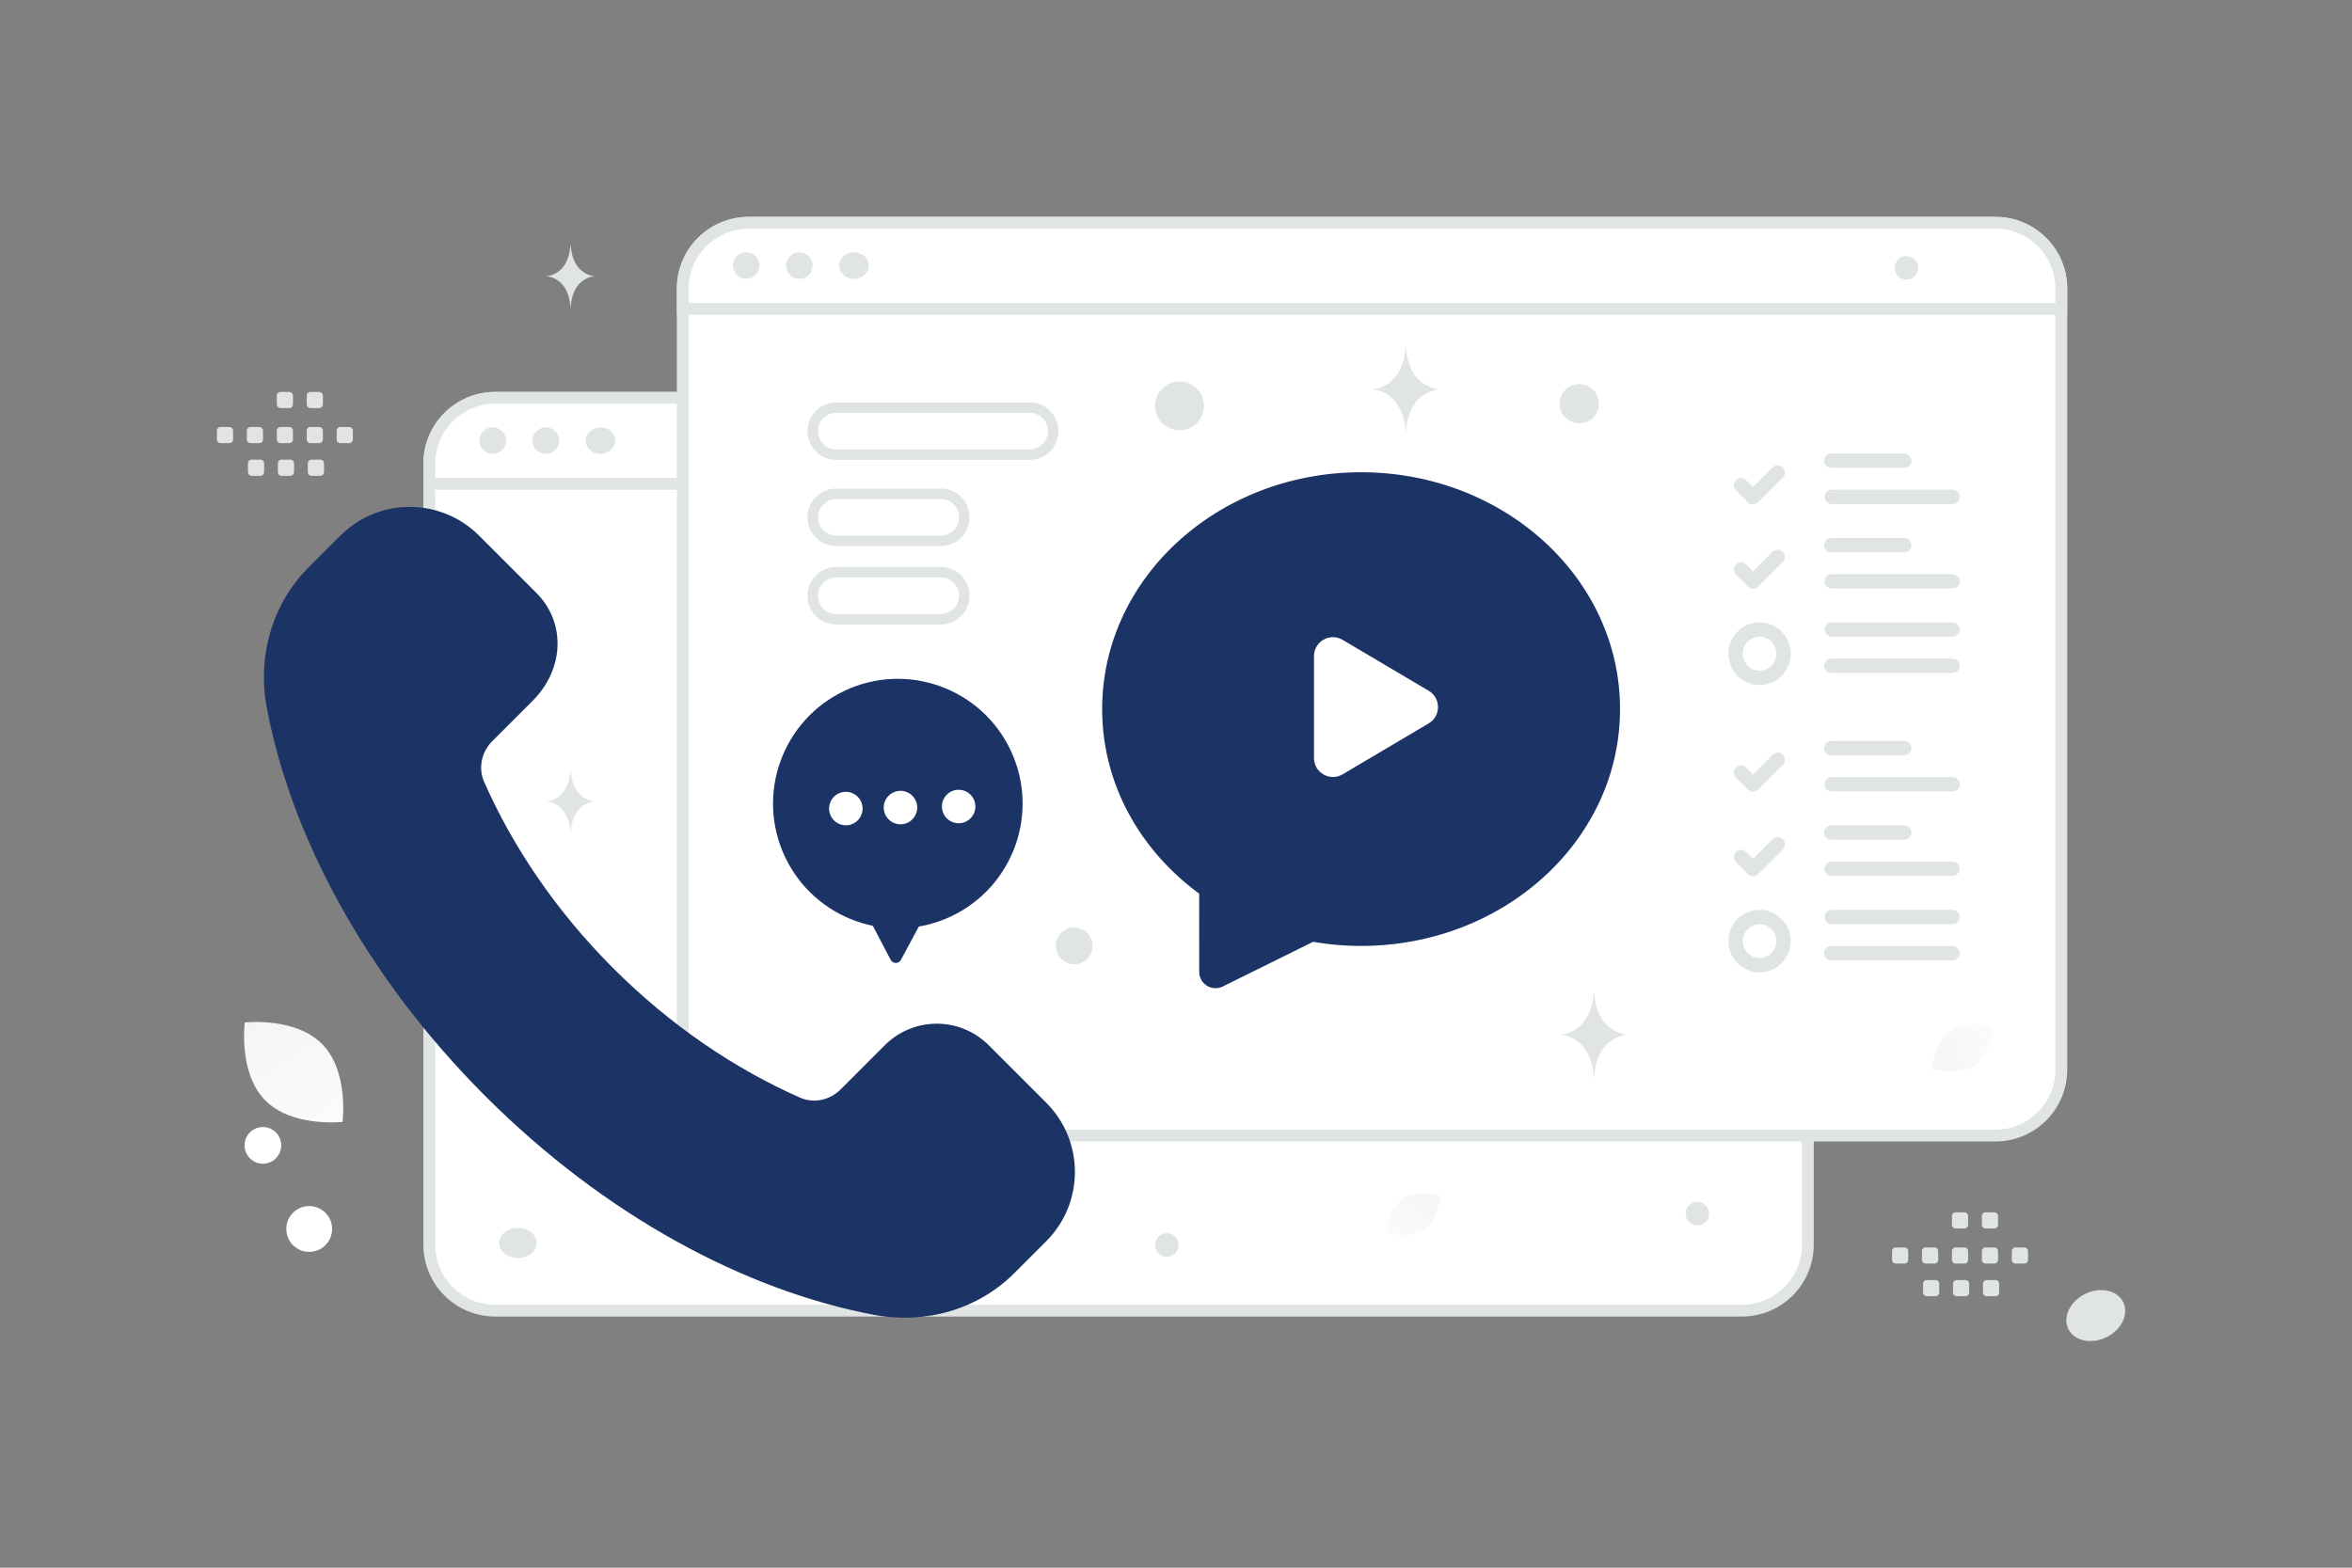 <svg width="900" height="600" viewBox="0 0 900 600" fill="none" xmlns="http://www.w3.org/2000/svg"><rect x="0" y="0" width="900" height="600" fill="#808080" stroke="none"/><path fill="transparent" d="M0 0h900v600H0z"/><path d="M666.558 501.617H189.477c-13.925 0-25.218-11.292-25.218-25.217V177.477c0-13.925 11.293-25.218 25.218-25.218h477.081c13.925 0 25.218 11.293 25.218 25.218V476.4c0 13.925-11.293 25.217-25.218 25.217z" fill="#fff" stroke="#E1E4E5" stroke-width="4.518"/><path d="M691.776 185.208H164.259v-7.731c0-13.925 11.293-25.218 25.218-25.218h477.081c13.925 0 25.218 11.293 25.218 25.218v7.731z" fill="#fff" stroke="#E1E4E5" stroke-width="4.518"/><path d="M188.545 173.721a5.083 5.083 0 1 0 0-10.167 5.083 5.083 0 0 0 0 10.167zm20.332 0a5.083 5.083 0 1 0 0-10.167 5.083 5.083 0 0 0 0 10.167zm20.897 0c3.119 0 5.648-2.276 5.648-5.083 0-2.807-2.529-5.083-5.648-5.083-3.119 0-5.648 2.276-5.648 5.083 0 2.807 2.529 5.083 5.648 5.083z" fill="#E1E4E5"/><path d="M763.558 434.617H286.477c-13.925 0-25.218-11.292-25.218-25.217V110.477c0-13.925 11.293-25.218 25.218-25.218h477.081c13.925 0 25.218 11.293 25.218 25.218V409.4c0 13.925-11.293 25.217-25.218 25.217z" fill="#fff" stroke="#E1E4E5" stroke-width="4.518"/><path d="m680.255 290.826-9.448 9.439-4.59-4.576m34.51-9.38h27.925m-27.708 13.854h46.18m-66.869 22.989-9.448 9.439-4.59-4.577m34.51-9.379h27.925m-27.708 13.854h46.18m-.001 32.325h-46.396m46.397-13.854h-46.18" stroke="#E1E4E5" stroke-width="5.5" stroke-linecap="round" stroke-linejoin="round"/><path clip-rule="evenodd" d="M673.236 369.432a9.236 9.236 0 1 0 0-18.472 9.237 9.237 0 0 0 0 18.472z" stroke="#E1E4E5" stroke-width="5.5" stroke-linecap="round" stroke-linejoin="round"/><path d="m680.255 180.826-9.448 9.439-4.59-4.576m34.51-9.38h27.925m-27.708 13.854h46.18m-66.869 22.989-9.448 9.439-4.59-4.577m34.51-9.379h27.925m-27.708 13.854h46.18m-.001 32.325h-46.396m46.397-13.854h-46.18" stroke="#E1E4E5" stroke-width="5.5" stroke-linecap="round" stroke-linejoin="round"/><path clip-rule="evenodd" d="M673.236 259.432a9.236 9.236 0 1 0 0-18.472 9.237 9.237 0 0 0 0 18.472z" stroke="#E1E4E5" stroke-width="5.5" stroke-linecap="round" stroke-linejoin="round"/><path fill-rule="evenodd" clip-rule="evenodd" d="M311 165a9 9 0 0 1 9-9h74a9 9 0 0 1 9 9 9 9 0 0 1-9 9h-74a9 9 0 0 1-9-9zm0 33a9 9 0 0 1 9-9h40a9 9 0 0 1 9 9 9 9 0 0 1-9 9h-40a9 9 0 0 1-9-9zm0 30a9 9 0 0 1 9-9h40a9 9 0 0 1 9 9 9 9 0 0 1-9 9h-40a9 9 0 0 1-9-9z" fill="#fff" stroke="#E1E4E5" stroke-width="4" stroke-linecap="round" stroke-linejoin="round"/><path d="M788.776 118.208H261.259v-7.731c0-13.925 11.293-25.218 25.218-25.218h477.081c13.925 0 25.218 11.293 25.218 25.218v7.731z" fill="#fff" stroke="#E1E4E5" stroke-width="4.518"/><path d="M285.545 106.721a5.083 5.083 0 1 0 0-10.167 5.083 5.083 0 0 0 0 10.167zm20.332 0a5.083 5.083 0 1 0 0-10.167 5.083 5.083 0 0 0 0 10.167zm20.897 0c3.119 0 5.648-2.276 5.648-5.083 0-2.807-2.529-5.083-5.648-5.083-3.119 0-5.648 2.276-5.648 5.083 0 2.807 2.529 5.083 5.648 5.083z" fill="#E1E4E5"/><path fill-rule="evenodd" clip-rule="evenodd" d="M234.698 370.62c-21.938-21.937-38.475-46.5-49.463-71.418-2.306-5.269-.956-11.438 3.113-15.507l15.356-15.356c12.581-12.581 12.581-30.375 1.594-41.362l-21.994-21.994c-14.644-14.644-38.381-14.644-53.025 0l-12.225 12.206c-13.894 13.894-19.688 33.938-15.938 53.813 9.263 48.993 37.725 102.637 83.644 148.556 45.919 45.919 99.563 74.381 148.556 83.644 19.875 3.75 39.919-2.044 53.813-15.938l12.206-12.206c14.644-14.644 14.644-38.381 0-53.025l-21.994-21.994c-10.987-10.987-28.8-10.987-39.768 0l-16.932 16.95c-4.068 4.069-10.237 5.438-15.506 3.113-24.919-11.007-49.5-27.563-71.437-49.482z" fill="#1b3365"/><path d="M300.38 327.933c-11.256-23.843-1.051-52.297 22.792-63.552 23.843-11.256 52.296-1.052 63.552 22.791s1.052 52.296-22.791 63.552c-23.844 11.256-52.297 1.052-63.553-22.791z" fill="#1b3365"/><path d="M352.801 345.535c1.655.038 2.687 1.809 1.905 3.267l-9.967 18.577c-.842 1.569-3.095 1.558-3.921-.019l-9.966-19.027c-.784-1.497.326-3.286 2.015-3.248l19.934.45z" fill="#1b3365"/><path d="M360.435 308.792a6.395 6.395 0 0 0 6.516 6.281 6.395 6.395 0 0 0 6.281-6.517 6.396 6.396 0 0 0-6.516-6.281 6.403 6.403 0 0 0-6.281 6.517zm-22.232.943c.36 3.513 3.513 6.07 7.026 5.71 3.513-.36 6.07-3.513 5.71-7.025-.36-3.513-3.513-6.07-7.026-5.71-3.513.372-6.07 3.512-5.71 7.025zm-20.904.385c.36 3.513 3.513 6.07 7.026 5.71 3.513-.36 6.07-3.513 5.71-7.026-.36-3.512-3.513-6.07-7.026-5.71a6.4 6.4 0 0 0-5.71 7.026z" fill="#fff"/><path fill-rule="evenodd" clip-rule="evenodd" d="M428 271.391c0 27.673 14.646 52.035 37.121 67.393-.011 8.818.01 20.7.01 33.17l36.419-18.019a102.027 102.027 0 0 0 19.278 1.846c51.076 0 92.827-37.574 92.827-84.39S571.904 187 520.828 187 428 224.575 428 271.391z" fill="#1b3365" stroke="#1b3365" stroke-width="12.5" stroke-linecap="round" stroke-linejoin="round"/><path fill-rule="evenodd" clip-rule="evenodd" d="m513.744 244.883 32.953 19.494c4.745 2.806 4.745 9.675 0 12.491l-32.953 19.493c-4.838 2.857-10.944-.629-10.944-6.24v-38.987c0-5.632 6.106-9.118 10.944-6.251z" fill="#fff"/><path fill-rule="evenodd" clip-rule="evenodd" d="M725.442 477.42h3.304c.799 0 1.442.65 1.442 1.442v3.304c0 .799-.65 1.442-1.442 1.442h-3.304c-.792 0-1.442-.65-1.442-1.442v-3.304a1.439 1.439 0 0 1 1.442-1.442zm11.455 0h3.304c.793 0 1.443.65 1.443 1.442v3.304c0 .799-.65 1.442-1.443 1.442h-3.304c-.792 0-1.442-.65-1.442-1.442v-3.304c0-.792.65-1.442 1.442-1.442zm11.463 0h3.305c.792 0 1.442.65 1.442 1.442v3.304c0 .799-.65 1.442-1.442 1.442h-3.305c-.792 0-1.442-.65-1.442-1.442v-3.304a1.44 1.44 0 0 1 1.442-1.442zm11.456 0h3.304c.792 0 1.442.65 1.442 1.442v3.304c0 .799-.65 1.442-1.442 1.442h-3.304a1.45 1.45 0 0 1-1.449-1.442v-3.304a1.458 1.458 0 0 1 1.449-1.442zm11.456 0h3.304c.799 0 1.449.65 1.449 1.442v3.304c0 .799-.65 1.442-1.449 1.442h-3.304c-.792 0-1.442-.65-1.442-1.442v-3.304c0-.792.65-1.442 1.442-1.442zm-33.955 12.492h3.305c.792 0 1.442.649 1.442 1.442v3.311c0 .792-.65 1.442-1.442 1.442h-3.305c-.798 0-1.442-.65-1.442-1.442v-3.305a1.44 1.44 0 0 1 1.442-1.448zm11.456 0h3.304c.792 0 1.442.649 1.442 1.442v3.311c0 .792-.65 1.442-1.442 1.442h-3.304c-.792 0-1.442-.65-1.442-1.442v-3.305a1.44 1.44 0 0 1 1.442-1.448zm11.456 0h3.304c.799 0 1.449.649 1.449 1.442v3.311a1.45 1.45 0 0 1-1.449 1.442h-3.304c-.792 0-1.442-.65-1.442-1.442v-3.305c0-.799.65-1.448 1.442-1.448zM748.36 464h3.305c.792 0 1.442.65 1.442 1.442v3.304c0 .799-.65 1.442-1.442 1.442h-3.305c-.792 0-1.442-.65-1.442-1.442v-3.304A1.44 1.44 0 0 1 748.36 464zm11.456 0h3.304c.792 0 1.442.65 1.442 1.442v3.304c0 .799-.65 1.442-1.442 1.442h-3.304a1.45 1.45 0 0 1-1.449-1.442v-3.304a1.458 1.458 0 0 1 1.449-1.442zM84.442 163.42h3.304c.8 0 1.443.65 1.443 1.442v3.304c0 .799-.65 1.442-1.443 1.442h-3.304c-.792 0-1.442-.65-1.442-1.442v-3.304a1.439 1.439 0 0 1 1.442-1.442zm11.456 0h3.304c.792 0 1.442.65 1.442 1.442v3.304c0 .799-.65 1.442-1.442 1.442h-3.304c-.792 0-1.442-.65-1.442-1.442v-3.304c0-.792.65-1.442 1.442-1.442zm11.463 0h3.304c.792 0 1.442.65 1.442 1.442v3.304c0 .799-.65 1.442-1.442 1.442h-3.304c-.792 0-1.442-.65-1.442-1.442v-3.304a1.439 1.439 0 0 1 1.442-1.442zm11.455 0h3.304c.793 0 1.443.65 1.443 1.442v3.304c0 .799-.65 1.442-1.443 1.442h-3.304a1.45 1.45 0 0 1-1.449-1.442v-3.304a1.458 1.458 0 0 1 1.449-1.442zm11.457 0h3.304c.799 0 1.449.65 1.449 1.442v3.304c0 .799-.65 1.442-1.449 1.442h-3.304c-.792 0-1.442-.65-1.442-1.442v-3.304c0-.792.65-1.442 1.442-1.442zm-33.955 12.492h3.304c.792 0 1.442.649 1.442 1.442v3.311c0 .792-.65 1.442-1.442 1.442h-3.304c-.799 0-1.442-.65-1.442-1.442v-3.305a1.44 1.44 0 0 1 1.442-1.448zm11.455 0h3.304c.793 0 1.443.649 1.443 1.442v3.311c0 .792-.65 1.442-1.443 1.442h-3.304c-.792 0-1.442-.65-1.442-1.442v-3.305a1.44 1.44 0 0 1 1.442-1.448zm11.457 0h3.304c.799 0 1.449.649 1.449 1.442v3.311a1.45 1.45 0 0 1-1.449 1.442h-3.304c-.792 0-1.442-.65-1.442-1.442v-3.305c0-.799.65-1.448 1.442-1.448zM107.361 150h3.304c.792 0 1.442.65 1.442 1.442v3.304c0 .799-.65 1.442-1.442 1.442h-3.304c-.792 0-1.442-.65-1.442-1.442v-3.304a1.439 1.439 0 0 1 1.442-1.442zm11.455 0h3.304c.793 0 1.443.65 1.443 1.442v3.304c0 .799-.65 1.442-1.443 1.442h-3.304a1.45 1.45 0 0 1-1.449-1.442v-3.304a1.458 1.458 0 0 1 1.449-1.442z" fill="#E1E4E5"/><path d="M544.84 470.726c-5.685 3.913-14.367 1.175-14.367 1.175s.539-9.083 6.228-12.993c5.684-3.913 14.363-1.179 14.363-1.179s-.54 9.083-6.224 12.997z" fill="url(#a)"/><path d="M755.594 407.759c6.445-4.413 7.082-14.698 7.082-14.698s-9.814-3.122-16.256 1.297c-6.444 4.414-7.084 14.693-7.084 14.693s9.814 3.122 16.258-1.292z" fill="url(#b)"/><path d="M101.442 421.089c10.323 10.506 29.626 8.291 29.626 8.291s2.554-19.25-7.778-29.749c-10.323-10.507-29.616-8.298-29.616-8.298s-2.555 19.25 7.768 29.756z" fill="url(#c)"/><circle r="16.215" transform="matrix(-1 0 0 1 181.359 232.834)" fill="#1b3365"/><circle r="8.765" transform="matrix(-1 0 0 1 118.318 470.363)" fill="#fff"/><circle r="7.03" transform="matrix(-1 0 0 1 411.031 362.03)" fill="#E1E4E5"/><circle r="4.5" transform="matrix(-1 0 0 1 729.5 102.5)" fill="#E1E4E5"/><circle r="4.5" transform="matrix(-1 0 0 1 446.5 476.5)" fill="#E1E4E5"/><circle r="4.5" transform="matrix(-1 0 0 1 649.5 464.5)" fill="#E1E4E5"/><circle r="7.019" transform="scale(1 -1) rotate(-75 -235.345 -284.734)" fill="#fff"/><circle r="9.337" transform="matrix(-1 0 0 1 451.337 155.337)" fill="#E1E4E5"/><ellipse rx="7.183" ry="5.746" transform="matrix(-1 0 0 1 198.183 475.746)" fill="#E1E4E5"/><ellipse rx="11.691" ry="9.229" transform="scale(-1 1) rotate(26.006 -1491.198 -1484.656)" fill="#E1E4E5"/><circle transform="matrix(0 1 1 0 604.312 154.5)" fill="#E1E4E5" r="7.5"/><path d="M609.832 380h.188c1.113 15.765 12.837 16.008 12.837 16.008s-12.928.252-12.928 18.469c0-18.217-12.929-18.469-12.929-18.469s11.72-.243 12.832-16.008zm-72-247h.188c1.113 15.765 12.837 16.008 12.837 16.008s-12.928.252-12.928 18.469c0-18.217-12.929-18.469-12.929-18.469s11.72-.243 12.832-16.008zM218.254 94h.135c.803 11.536 9.257 11.714 9.257 11.714s-9.323.184-9.323 13.514c0-13.33-9.323-13.514-9.323-13.514s8.451-.178 9.254-11.714zm0 201h.135c.803 11.536 9.257 11.714 9.257 11.714s-9.323.184-9.323 13.514c0-13.33-9.323-13.514-9.323-13.514s8.451-.178 9.254-11.714z" fill="#E1E4E5"/><defs><linearGradient id="a" x1="522.697" y1="483.566" x2="567.448" y2="436.398" gradientUnits="userSpaceOnUse"><stop stop-color="#fff"/><stop offset="1" stop-color="#EEE"/></linearGradient><linearGradient id="b" x1="778.158" y1="389.59" x2="710.145" y2="417.685" gradientUnits="userSpaceOnUse"><stop stop-color="#fff"/><stop offset="1" stop-color="#EEE"/></linearGradient><linearGradient id="c" x1="142.627" y1="456.976" x2="68.001" y2="339.993" gradientUnits="userSpaceOnUse"><stop stop-color="#fff"/><stop offset="1" stop-color="#EEE"/></linearGradient></defs></svg>